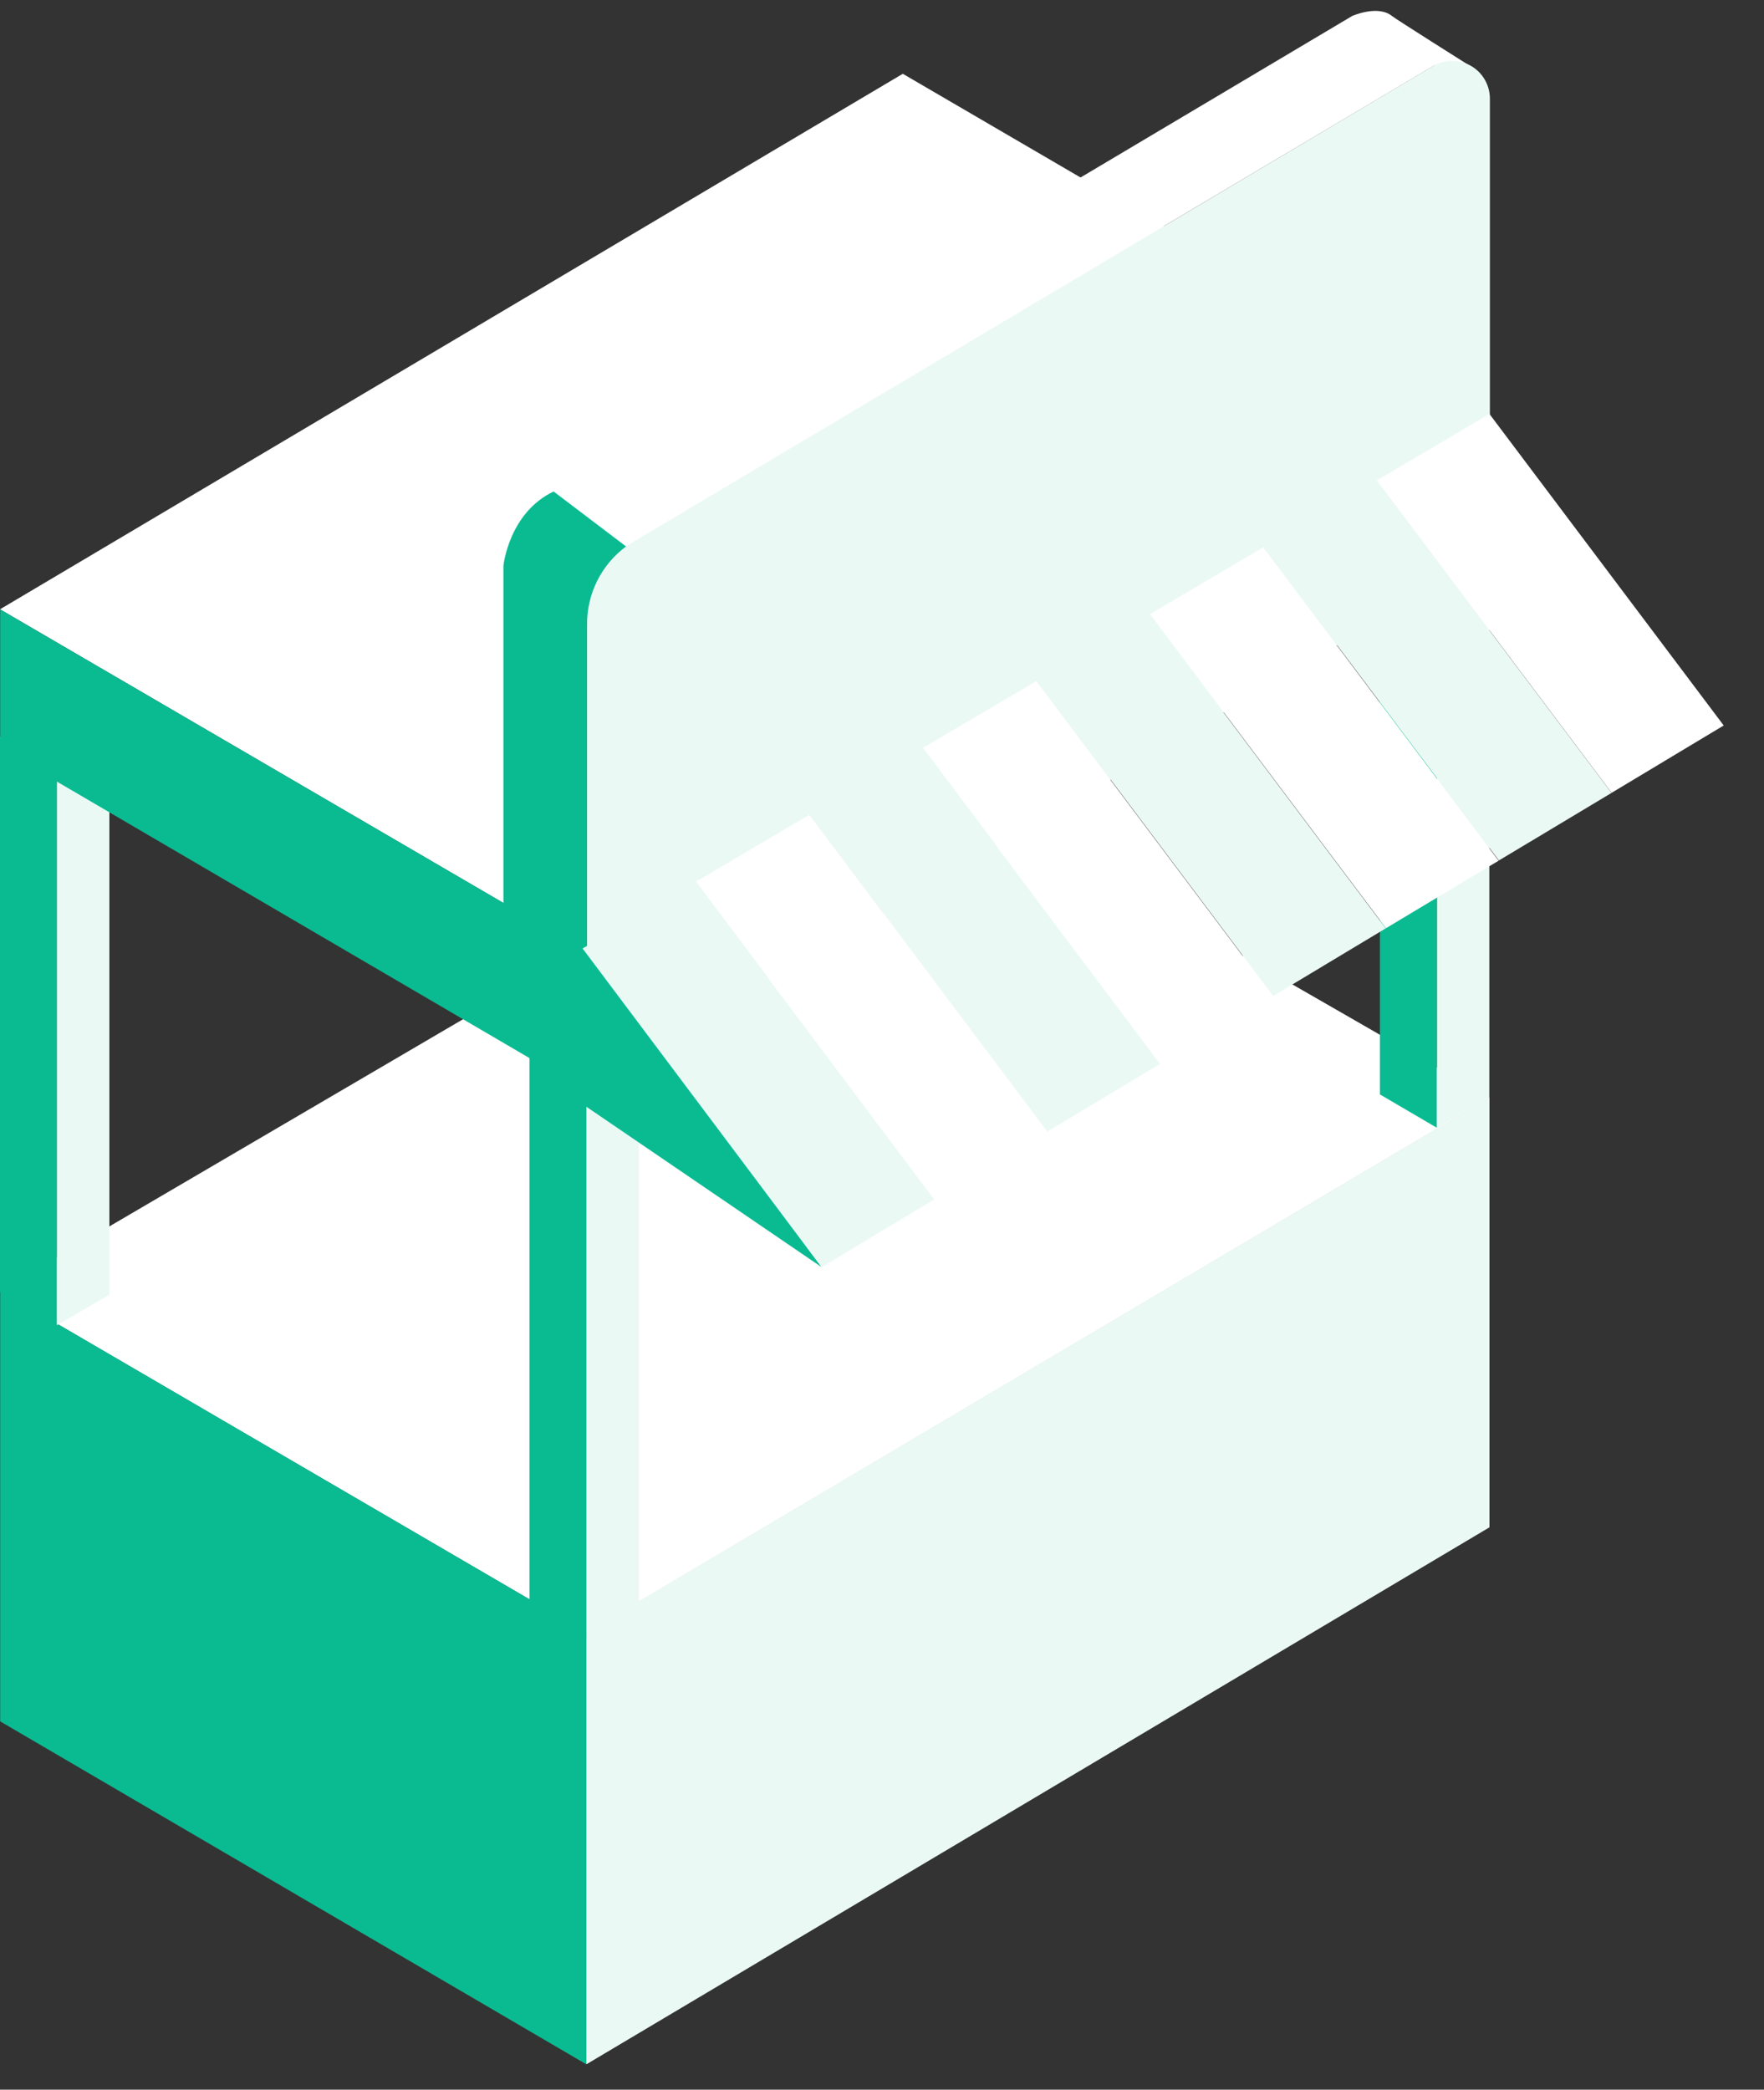 <svg width="38" height="45" viewBox="0 0 38 45" fill="none" xmlns="http://www.w3.org/2000/svg">
<rect x="0" y="0" width="38" height="45" fill="#333333" stroke="none"/>
<path d="M19.471 16.388L0 27.79L12.637 35.16L32.086 23.64L19.471 16.388Z" fill="white"/>
<path d="M32.086 23.632L12.632 35.152V44.454L32.086 32.89V23.632Z" fill="#EBF9F5"/>
<path d="M0.004 27.79V37.069L12.631 44.454V35.154L0.004 27.79Z" fill="#0ABB92"/>
<path d="M11.406 18.959V34.541L12.637 35.262V19.676L11.406 18.959Z" fill="#0ABB92"/>
<path d="M13.763 19.023L12.636 19.673V35.26L13.763 34.607V19.023Z" fill="#EBF9F5"/>
<path d="M13.762 19.024L12.634 19.674L11.406 18.96L12.534 18.31L13.762 19.024Z" fill="white"/>
<path d="M29.726 7.984V23.568L30.954 24.287V8.701L29.726 7.984Z" fill="#0ABB92"/>
<path d="M32.083 8.048L30.956 8.701V24.287L32.083 23.635V8.048Z" fill="#EBF9F5"/>
<path d="M32.081 8.051L30.954 8.701L29.726 7.987L30.853 7.334L32.081 8.051Z" fill="white"/>
<path d="M0 15.871V27.819L1.228 28.538V16.587L0 15.871Z" fill="#0ABB92"/>
<path d="M2.356 15.935L1.226 16.585V28.538L2.356 27.883V15.935Z" fill="#EBF9F5"/>
<path d="M2.356 15.935L1.228 16.587L0 15.871L1.127 15.221L2.356 15.935Z" fill="white"/>
<path d="M19.448 1.589L0 13.121L12.637 20.491L32.086 8.959L19.448 1.589Z" fill="white"/>
<path d="M32.086 8.964L12.632 20.486V23.499L32.086 11.937V8.964Z" fill="#EBF9F5"/>
<path d="M0.004 13.124V16.117L12.631 23.502V20.486L0.004 13.124Z" fill="#0ABB92"/>
<path d="M31.689 1.434C31.689 1.434 30.027 0.386 29.985 0.344C29.68 0.098 29.129 0.344 29.129 0.344L11.923 10.571L13.481 11.758L30.896 1.41L31.689 1.434Z" fill="white"/>
<path d="M12.649 20.508L32.095 8.951V2.131C32.096 1.986 32.059 1.844 31.987 1.719C31.915 1.593 31.811 1.489 31.686 1.418C31.56 1.346 31.418 1.309 31.274 1.311C31.129 1.312 30.988 1.352 30.864 1.427L13.675 11.649C13.363 11.829 13.104 12.088 12.924 12.4C12.744 12.712 12.649 13.066 12.649 13.427V20.508Z" fill="#EBF9F5"/>
<path d="M11.926 10.584C10.961 11.044 10.845 12.181 10.845 12.181V19.46L12.647 20.511V13.464C12.642 13.135 12.716 12.809 12.862 12.514C13.008 12.22 13.222 11.964 13.487 11.768" fill="#0ABB92"/>
<path d="M20.129 25.828L22.556 24.371L17.434 17.548L14.995 18.985L20.129 25.828Z" fill="white"/>
<path d="M12.538 20.327L17.7 27.288L12.615 23.822L12.538 20.327Z" fill="#0ABB92"/>
<path d="M24.994 22.909L27.421 21.452L22.323 14.668L19.884 16.105L24.994 22.909Z" fill="white"/>
<path d="M29.856 19.989L32.283 18.535L27.213 11.788L24.773 13.225L29.856 19.989Z" fill="white"/>
<path d="M34.717 17.073L37.132 15.623L32.086 8.915L29.659 10.345L34.717 17.073Z" fill="white"/>
<path d="M14.989 18.988L12.55 20.425L17.699 27.288L20.124 25.831L14.989 18.988Z" fill="#EBF9F5"/>
<path d="M22.562 24.369L24.989 22.912L19.879 16.108L17.439 17.545L22.562 24.369Z" fill="#EBF9F5"/>
<path d="M27.426 21.449L29.851 19.992L24.768 13.227L22.329 14.665L27.426 21.449Z" fill="#EBF9F5"/>
<path d="M27.218 11.785L32.289 18.53L34.716 17.075L29.657 10.348L27.218 11.785Z" fill="#EBF9F5"/>
</svg>
